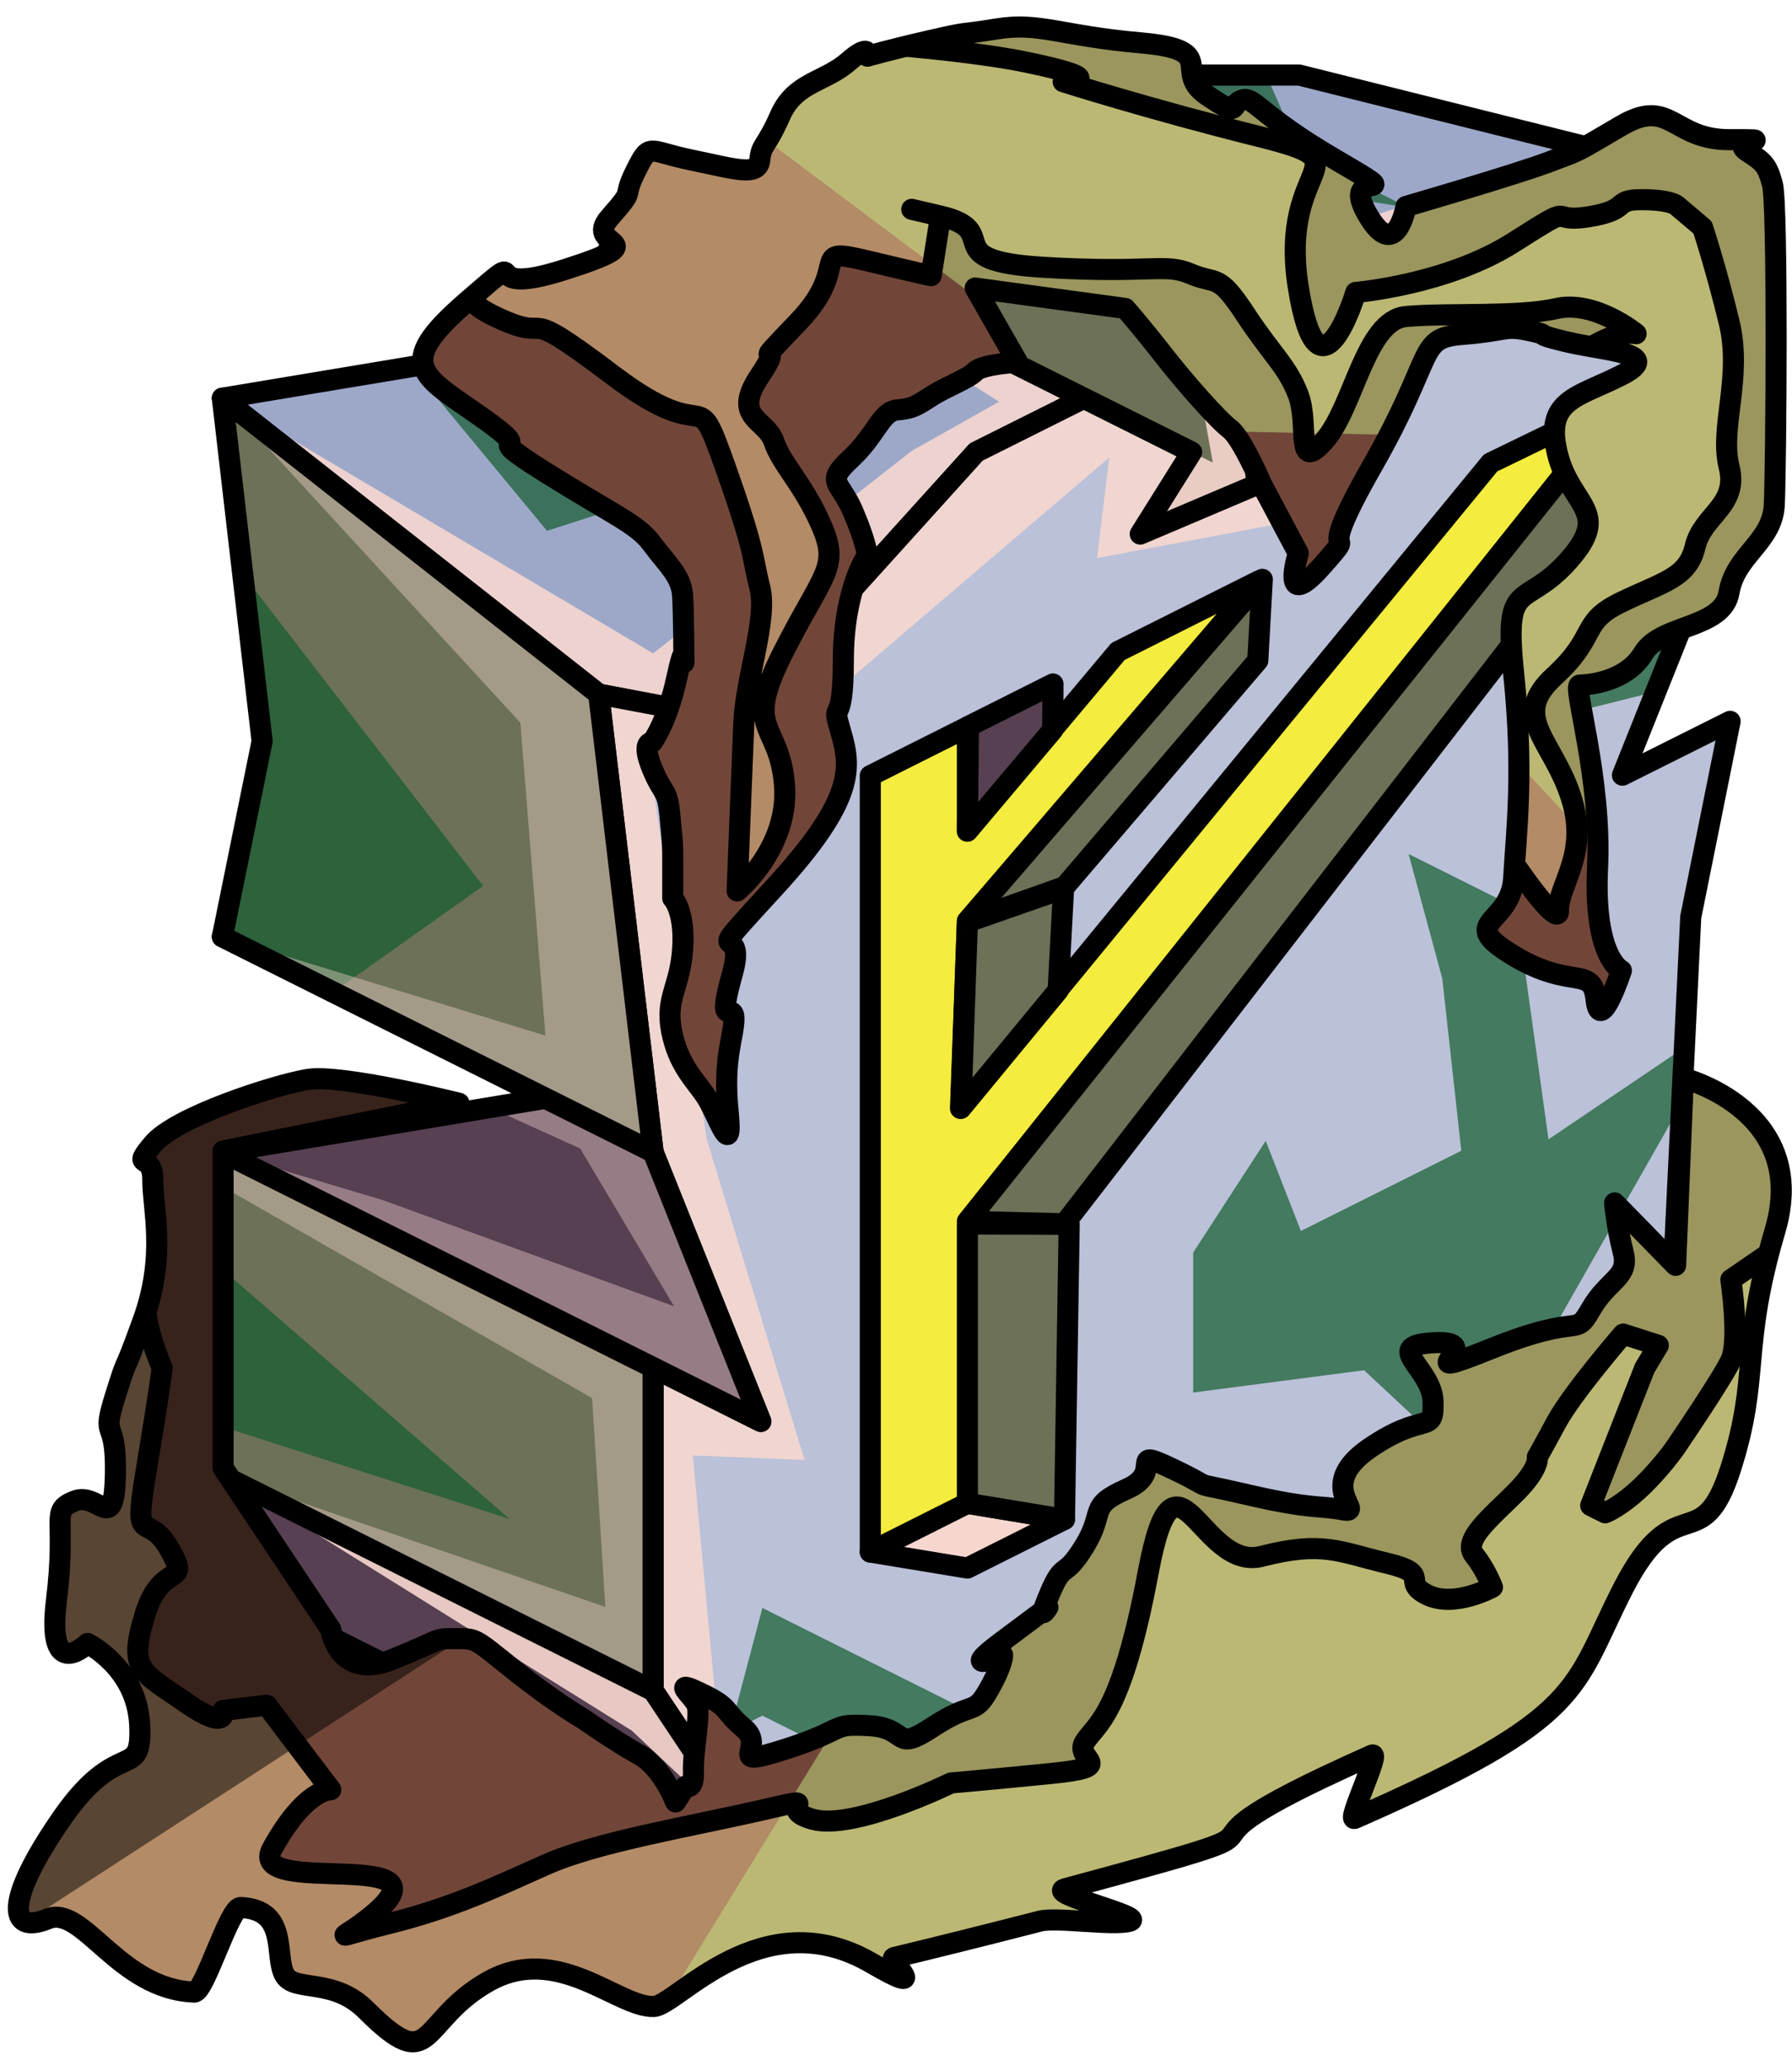 <?xml version="1.0" encoding="UTF-8" standalone="no"?><!DOCTYPE svg PUBLIC "-//W3C//DTD SVG 1.1//EN" "http://www.w3.org/Graphics/SVG/1.1/DTD/svg11.dtd"><svg width="100%" height="100%" viewBox="0 0 85 98" version="1.1" xmlns="http://www.w3.org/2000/svg" xmlns:xlink="http://www.w3.org/1999/xlink" xml:space="preserve" xmlns:serif="http://www.serif.com/" style="fill-rule:evenodd;clip-rule:evenodd;stroke-linecap:round;stroke-linejoin:round;stroke-miterlimit:1.5;"><g id="F_Runestone_mossy_runes_2"><g id="F_Runestone_grass_runes_2"><g id="F_Runestone_runes_2"><g><g><path d="M61.631,3.561l20.434,5.108l-20.434,5.109l-20.434,-10.217l20.434,0Z" style="fill:#9da8c9;"/><clipPath id="_clip1"><path d="M61.631,3.561l20.434,5.108l-20.434,5.109l-20.434,-10.217l20.434,0Z"/></clipPath><g clip-path="url(#_clip1)"><path d="M82.139,73.709l-8.122,-11.265l8.122,-14.278l-8.689,5.872l-1.528,-10.981l-5.108,-2.554l1.598,5.908l0.902,8.167l-7.609,3.805l-1.669,-4.274l-3.439,5.297l0,6.64l8.106,-1.056l7.219,6.731l-10.217,12.205l-15.326,-2.555l-10.217,-5.108l-1.552,5.885l1.552,-0.777l7.891,3.946l-38.542,1.163l0,-20.434l18.659,5.996l-18.659,-16.213l0,-15.326l7.232,8.724l10.172,-7.209l-14.219,-18.433l9.122,-17.797l3.019,13.211l5.108,6.178l10.217,-3.292l0,-6.925l-2.675,6.447l-7.542,-1.338l10.217,-11.653l6.84,-10.47l13.595,10.277l10.217,1.629l-5.109,-2.554l-3.674,-8.381l24.108,5.843l-5.108,10.2l3.651,3.283l-6.601,15.677l11.808,-2.955l3.084,-40.684l-80.271,5.841l-16.808,107.384l98.739,-15.334l-8.494,-14.463Z" style="fill:#135c2e;fill-opacity:0.7;"/><path d="M82.065,8.669l-18.481,6.9l-1.279,3.654l-0.674,5.443l-9.595,1.806l0.58,-4.774l-16.527,14.129l-5.109,1.548l2.54,16.645l4.645,15.226l-5.302,-0.216l1.044,11.184l2.182,7.637l-6.118,-5.766l-19.425,-12.114l18.167,6.242l-0.629,-9.902l-17.538,-10.033l0,-1.632l7.619,2.277l13.806,5.033l-4.451,-7.484l-4.129,-1.871l2.481,-0.509l-15.326,-7.663l15.326,4.688l-1.191,-14.839l-14.135,-15.392l20.434,12.102l12.281,-9.613l4.129,-2.322l-16.41,-10.384l26.546,13.273l-1.003,-5.61l0.609,-2.118l-15.935,-10.653l20.434,7.814l7.308,-2.387l13.126,-0.319Z" style="fill:#f6d7d0;fill-opacity:0.9;"/></g><path d="M61.631,3.561l20.434,5.108l-20.434,5.109l-20.434,-10.217l20.434,0Z" style="fill:none;stroke:#000;stroke-width:1px;"/><path d="M30.98,8.669l-5.108,7.663l-15.326,2.554l17.852,14.035l6.39,1.254l11.518,-12.735l5.108,-2.554l-20.434,-10.217" style="fill:#9da8c9;"/><clipPath id="_clip2"><path d="M30.98,8.669l-5.108,7.663l-15.326,2.554l17.852,14.035l6.39,1.254l11.518,-12.735l5.108,-2.554l-20.434,-10.217"/></clipPath><g clip-path="url(#_clip2)"><path d="M82.139,73.709l-8.122,-11.265l8.122,-14.278l-8.689,5.872l-1.528,-10.981l-5.108,-2.554l1.598,5.908l0.902,8.167l-7.609,3.805l-1.669,-4.274l-3.439,5.297l0,6.64l8.106,-1.056l7.219,6.731l-10.217,12.205l-15.326,-2.555l-10.217,-5.108l-1.552,5.885l1.552,-0.777l7.891,3.946l-38.542,1.163l0,-20.434l18.659,5.996l-18.659,-16.213l0,-15.326l7.232,8.724l10.172,-7.209l-14.219,-18.433l9.122,-17.797l3.019,13.211l5.108,6.178l10.217,-3.292l0,-6.925l-2.675,6.447l-7.542,-1.338l10.217,-11.653l6.84,-10.47l13.595,10.277l10.217,1.629l-5.109,-2.554l-3.674,-8.381l24.108,5.843l-5.108,10.2l3.651,3.283l-6.601,15.677l11.808,-2.955l3.084,-40.684l-80.271,5.841l-16.808,107.384l98.739,-15.334l-8.494,-14.463Z" style="fill:#135c2e;fill-opacity:0.7;"/><path d="M82.065,8.669l-18.481,6.9l-1.279,3.654l-0.674,5.443l-9.595,1.806l0.58,-4.774l-16.527,14.129l-5.109,1.548l2.54,16.645l4.645,15.226l-5.302,-0.216l1.044,11.184l2.182,7.637l-6.118,-5.766l-19.425,-12.114l18.167,6.242l-0.629,-9.902l-17.538,-10.033l0,-1.632l7.619,2.277l13.806,5.033l-4.451,-7.484l-4.129,-1.871l2.481,-0.509l-15.326,-7.663l15.326,4.688l-1.191,-14.839l-14.135,-15.392l20.434,12.102l12.281,-9.613l4.129,-2.322l-16.41,-10.384l26.546,13.273l-1.003,-5.61l0.609,-2.118l-15.935,-10.653l20.434,7.814l7.308,-2.387l13.126,-0.319Z" style="fill:#f6d7d0;fill-opacity:0.9;"/></g><path d="M30.98,8.669l-5.108,7.663l-15.326,2.554l17.852,14.035l6.39,1.254l11.518,-12.735l5.108,-2.554l-20.434,-10.217" style="fill:none;stroke:#000;stroke-width:1px;"/><path d="M82.065,8.669l-20.434,5.109l-5.108,7.662l-5.109,-2.554l-5.108,2.554l-11.469,12.687l-6.441,-1.207l2.584,21.726l5.109,12.771l-5.109,-2.554l0,15.325l5.109,7.663l15.325,-7.663l0,-5.108l5.109,-2.554l5.108,2.554l17.456,-8.728l1.11,-22.857l1.868,-9.283l-5.108,2.554l5.108,-12.771l0,-15.326Z" style="fill:#bac1d8;"/><clipPath id="_clip3"><path d="M82.065,8.669l-20.434,5.109l-5.108,7.662l-5.109,-2.554l-5.108,2.554l-11.469,12.687l-6.441,-1.207l2.584,21.726l5.109,12.771l-5.109,-2.554l0,15.325l5.109,7.663l15.325,-7.663l0,-5.108l5.109,-2.554l5.108,2.554l17.456,-8.728l1.11,-22.857l1.868,-9.283l-5.108,2.554l5.108,-12.771l0,-15.326Z"/></clipPath><g clip-path="url(#_clip3)"><path d="M82.139,73.709l-8.122,-11.265l8.122,-14.278l-8.689,5.872l-1.528,-10.981l-5.108,-2.554l1.598,5.908l0.902,8.167l-7.609,3.805l-1.669,-4.274l-3.439,5.297l0,6.64l8.106,-1.056l7.219,6.731l-10.217,12.205l-15.326,-2.555l-10.217,-5.108l-1.552,5.885l1.552,-0.777l7.891,3.946l-38.542,1.163l0,-20.434l18.659,5.996l-18.659,-16.213l0,-15.326l7.232,8.724l10.172,-7.209l-14.219,-18.433l9.122,-17.797l3.019,13.211l5.108,6.178l10.217,-3.292l0,-6.925l-2.675,6.447l-7.542,-1.338l10.217,-11.653l6.84,-10.47l13.595,10.277l10.217,1.629l-5.109,-2.554l-3.674,-8.381l24.108,5.843l-5.108,10.2l3.651,3.283l-6.601,15.677l11.808,-2.955l3.084,-40.684l-80.271,5.841l-16.808,107.384l98.739,-15.334l-8.494,-14.463Z" style="fill:#135c2e;fill-opacity:0.7;"/><path d="M82.065,8.669l-18.481,6.9l-1.279,3.654l-0.674,5.443l-9.595,1.806l0.58,-4.774l-16.527,14.129l-5.109,1.548l2.54,16.645l4.645,15.226l-5.302,-0.216l1.044,11.184l2.182,7.637l-6.118,-5.766l-19.425,-12.114l18.167,6.242l-0.629,-9.902l-17.538,-10.033l0,-1.632l7.619,2.277l13.806,5.033l-4.451,-7.484l-4.129,-1.871l2.481,-0.509l-15.326,-7.663l15.326,4.688l-1.191,-14.839l-14.135,-15.392l20.434,12.102l12.281,-9.613l4.129,-2.322l-16.41,-10.384l26.546,13.273l-1.003,-5.61l0.609,-2.118l-15.935,-10.653l20.434,7.814l7.308,-2.387l13.126,-0.319Z" style="fill:#f6d7d0;fill-opacity:0.9;"/></g><path d="M82.065,8.669l-20.434,5.109l-5.108,7.662l-5.109,-2.554l-5.108,2.554l-11.469,12.687l-6.441,-1.207l2.584,21.726l5.109,12.771l-5.109,-2.554l0,15.325l5.109,7.663l15.325,-7.663l0,-5.108l5.109,-2.554l5.108,2.554l17.456,-8.728l1.11,-22.857l1.868,-9.283l-5.108,2.554l5.108,-12.771l0,-15.326Z" style="fill:none;stroke:#000;stroke-width:1px;"/><path d="M10.546,18.886l17.852,14.035l2.582,21.725l-20.434,-10.217l1.887,-9.274l-1.887,-16.269Z" style="fill:#6c7157;"/><clipPath id="_clip4"><path d="M10.546,18.886l17.852,14.035l2.582,21.725l-20.434,-10.217l1.887,-9.274l-1.887,-16.269Z"/></clipPath><g clip-path="url(#_clip4)"><path d="M82.139,73.709l-8.122,-11.265l8.122,-14.278l-8.689,5.872l-1.528,-10.981l-5.108,-2.554l1.598,5.908l0.902,8.167l-7.609,3.805l-1.669,-4.274l-3.439,5.297l0,6.64l8.106,-1.056l7.219,6.731l-10.217,12.205l-15.326,-2.555l-10.217,-5.108l-1.552,5.885l1.552,-0.777l7.891,3.946l-38.542,1.163l0,-20.434l18.659,5.996l-18.659,-16.213l0,-15.326l7.232,8.724l10.172,-7.209l-14.219,-18.433l9.122,-17.797l3.019,13.211l5.108,6.178l10.217,-3.292l0,-6.925l-2.675,6.447l-7.542,-1.338l10.217,-11.653l6.84,-10.47l13.595,10.277l10.217,1.629l-5.109,-2.554l-3.674,-8.381l24.108,5.843l-5.108,10.2l3.651,3.283l-6.601,15.677l11.808,-2.955l3.084,-40.684l-80.271,5.841l-16.808,107.384l98.739,-15.334l-8.494,-14.463Z" style="fill:#135c2e;fill-opacity:0.7;"/><path d="M82.065,8.669l-18.481,6.9l-1.279,3.654l-0.674,5.443l-9.595,1.806l0.58,-4.774l-16.527,14.129l-5.109,1.548l2.54,16.645l4.645,15.226l-5.302,-0.216l1.044,11.184l2.182,7.637l-6.118,-5.766l-19.425,-12.114l18.167,6.242l-0.629,-9.902l-17.538,-10.033l0,-1.632l7.619,2.277l13.806,5.033l-4.451,-7.484l-4.129,-1.871l2.481,-0.509l-15.326,-7.663l15.326,4.688l-1.191,-14.839l-14.135,-15.392l20.434,12.102l12.281,-9.613l4.129,-2.322l-16.41,-10.384l26.546,13.273l-1.003,-5.61l0.609,-2.118l-15.935,-10.653l20.434,7.814l7.308,-2.387l13.126,-0.319Z" style="fill:#f6d7d0;fill-opacity:0.4;"/></g><path d="M10.546,18.886l17.852,14.035l2.582,21.725l-20.434,-10.217l1.887,-9.274l-1.887,-16.269Z" style="fill:none;stroke:#000;stroke-width:1px;"/><path d="M36.089,87.851l-20.435,-10.217l-5.108,-7.663l0,-15.325l20.434,10.217l0,15.325l5.109,7.663Z" style="fill:#6c7157;"/><clipPath id="_clip5"><path d="M36.089,87.851l-20.435,-10.217l-5.108,-7.663l0,-15.325l20.434,10.217l0,15.325l5.109,7.663Z"/></clipPath><g clip-path="url(#_clip5)"><path d="M82.139,73.709l-8.122,-11.265l8.122,-14.278l-8.689,5.872l-1.528,-10.981l-5.108,-2.554l1.598,5.908l0.902,8.167l-7.609,3.805l-1.669,-4.274l-3.439,5.297l0,6.64l8.106,-1.056l7.219,6.731l-10.217,12.205l-15.326,-2.555l-10.217,-5.108l-1.552,5.885l1.552,-0.777l7.891,3.946l-38.542,1.163l0,-20.434l18.659,5.996l-18.659,-16.213l0,-15.326l7.232,8.724l10.172,-7.209l-14.219,-18.433l9.122,-17.797l3.019,13.211l5.108,6.178l10.217,-3.292l0,-6.925l-2.675,6.447l-7.542,-1.338l10.217,-11.653l6.84,-10.47l13.595,10.277l10.217,1.629l-5.109,-2.554l-3.674,-8.381l24.108,5.843l-5.108,10.2l3.651,3.283l-6.601,15.677l11.808,-2.955l3.084,-40.684l-80.271,5.841l-16.808,107.384l98.739,-15.334l-8.494,-14.463Z" style="fill:#135c2e;fill-opacity:0.7;"/><path d="M82.065,8.669l-18.481,6.9l-1.279,3.654l-0.674,5.443l-9.595,1.806l0.58,-4.774l-16.527,14.129l-5.109,1.548l2.54,16.645l4.645,15.226l-5.302,-0.216l1.044,11.184l2.182,7.637l-6.118,-5.766l-19.425,-12.114l18.167,6.242l-0.629,-9.902l-17.538,-10.033l0,-1.632l7.619,2.277l13.806,5.033l-4.451,-7.484l-4.129,-1.871l2.481,-0.509l-15.326,-7.663l15.326,4.688l-1.191,-14.839l-14.135,-15.392l20.434,12.102l12.281,-9.613l4.129,-2.322l-16.41,-10.384l26.546,13.273l-1.003,-5.61l0.609,-2.118l-15.935,-10.653l20.434,7.814l7.308,-2.387l13.126,-0.319Z" style="fill:#f6d7d0;fill-opacity:0.4;"/></g><path d="M36.089,87.851l-20.435,-10.217l-5.108,-7.663l0,-15.325l20.434,10.217l0,15.325l5.109,7.663Z" style="fill:none;stroke:#000;stroke-width:1px;"/><path d="M10.546,44.429l15.326,7.663l-15.326,2.554l25.543,12.771l-5.109,-12.771l-20.434,-10.217Z" style="fill:#574052;"/><clipPath id="_clip6"><path d="M10.546,44.429l15.326,7.663l-15.326,2.554l25.543,12.771l-5.109,-12.771l-20.434,-10.217Z"/></clipPath><g clip-path="url(#_clip6)"><path d="M82.065,8.669l-18.481,6.9l-1.279,3.654l-0.674,5.443l-9.595,1.806l0.58,-4.774l-16.527,14.129l-5.109,1.548l2.54,16.645l4.645,15.226l-5.302,-0.216l1.044,11.184l2.182,7.637l-6.118,-5.766l-19.425,-12.114l18.167,6.242l-0.629,-9.902l-17.538,-10.033l0,-1.632l7.619,2.277l13.806,5.033l-4.451,-7.484l-4.129,-1.871l2.481,-0.509l-15.326,-7.663l15.326,4.688l-1.191,-14.839l-14.135,-15.392l20.434,12.102l12.281,-9.613l4.129,-2.322l-16.41,-10.384l26.546,13.273l-1.003,-5.61l0.609,-2.118l-15.935,-10.653l20.434,7.814l7.308,-2.387l13.126,-0.319Z" style="fill:#f6d7d0;fill-opacity:0.4;"/></g><path d="M10.546,44.429l15.326,7.663l-15.326,2.554l25.543,12.771l-5.109,-12.771l-20.434,-10.217Z" style="fill:none;stroke:#000;stroke-width:1px;"/><path d="M10.546,69.971l20.434,10.217l5.109,7.663l-20.435,-10.217l-5.108,-7.663Z" style="fill:#574052;"/><clipPath id="_clip7"><path d="M10.546,69.971l20.434,10.217l5.109,7.663l-20.435,-10.217l-5.108,-7.663Z"/></clipPath><g clip-path="url(#_clip7)"><path d="M82.065,8.669l-18.481,6.9l-1.279,3.654l-0.674,5.443l-9.595,1.806l0.58,-4.774l-16.527,14.129l-5.109,1.548l2.54,16.645l4.645,15.226l-5.302,-0.216l1.044,11.184l2.182,7.637l-6.118,-5.766l-19.425,-12.114l18.167,6.242l-0.629,-9.902l-17.538,-10.033l0,-1.632l7.619,2.277l13.806,5.033l-4.451,-7.484l-4.129,-1.871l2.481,-0.509l-15.326,-7.663l15.326,4.688l-1.191,-14.839l-14.135,-15.392l20.434,12.102l12.281,-9.613l4.129,-2.322l-16.41,-10.384l26.546,13.273l-1.003,-5.61l0.609,-2.118l-15.935,-10.653l20.434,7.814l7.308,-2.387l13.126,-0.319Z" style="fill:#f6d7d0;fill-opacity:0.9;"/></g><path d="M10.546,69.971l20.434,10.217l5.109,7.663l-20.435,-10.217l-5.108,-7.663Z" style="fill:none;stroke:#000;stroke-width:1px;"/><path d="M41.197,3.561l-5.108,7.662l20.434,10.217l-2.438,3.89l5.526,-2.345l-0.435,-5.326l2.455,-3.881l-20.434,-10.217Z" style="fill:#6c7157;"/><clipPath id="_clip8"><path d="M41.197,3.561l-5.108,7.662l20.434,10.217l-2.438,3.89l5.526,-2.345l-0.435,-5.326l2.455,-3.881l-20.434,-10.217Z"/></clipPath><g clip-path="url(#_clip8)"><path d="M82.065,8.669l-18.481,6.9l-1.279,3.654l-0.674,5.443l-9.595,1.806l0.58,-4.774l-16.527,14.129l-5.109,1.548l2.54,16.645l4.645,15.226l-5.302,-0.216l1.044,11.184l2.182,7.637l-6.118,-5.766l-19.425,-12.114l18.167,6.242l-0.629,-9.902l-17.538,-10.033l0,-1.632l7.619,2.277l13.806,5.033l-4.451,-7.484l-4.129,-1.871l2.481,-0.509l-15.326,-7.663l15.326,4.688l-1.191,-14.839l-14.135,-15.392l20.434,12.102l12.281,-9.613l4.129,-2.322l-16.41,-10.384l26.546,13.273l-1.003,-5.61l0.609,-2.118l-15.935,-10.653l20.434,7.814l7.308,-2.387l13.126,-0.319Z" style="fill:#f6d7d0;fill-opacity:0.9;"/></g><path d="M41.197,3.561l-5.108,7.662l20.434,10.217l-2.438,3.89l5.526,-2.345l-0.435,-5.326l2.455,-3.881l-20.434,-10.217Z" style="fill:none;stroke:#000;stroke-width:1px;"/><g><path d="M41.281,36.791l0,36.821l4.605,-2.31l0.503,-11.192l30.651,-41.23l-6.337,3.076l-25.143,30.616l0.326,-8.885l13.818,-16.134l-6.673,3.346l-7.145,8.513l0,-4.931l-4.605,2.31Z" style="fill:#f4ec3e;stroke:#000;stroke-width:1px;"/><path d="M41.281,73.612l4.605,0.759l4.606,-2.31l-4.606,-0.759l-4.605,2.31Z" style="fill:#f6d7d0;stroke:#000;stroke-width:1px;"/><path d="M50.492,72.061l0.223,-13.993l-4.829,-0.018l0,13.252l4.606,0.759Z" style="fill:#6c7157;stroke:#000;stroke-width:1px;"/><path d="M45.886,57.928l31.154,-39.021l0,4.76l-26.548,34.375l-4.606,-0.114Z" style="fill:#6c7157;stroke:#000;stroke-width:1px;"/><path d="M50.501,42.053l9.16,-10.723l0.214,-3.853l-13.989,16.21l4.615,-1.634Z" style="fill:#6c7157;stroke:#000;stroke-width:1px;"/><path d="M45.939,34.45l-0.056,4.973l4.05,-4.801l0.013,-2.182l-4.007,2.01Z" style="fill:#574052;stroke:#000;stroke-width:1px;"/><path d="M45.887,43.729l4.562,-1.591l-0.258,4.834l-4.616,5.592l0.312,-8.835Z" style="fill:#6c7157;stroke:#000;stroke-width:1px;"/></g></g></g></g><path d="M79.845,51.133c0,0 6.024,1.537 4.352,7.225c-1.672,5.688 -0.692,6.842 -2.096,11.265c-1.404,4.423 -2.576,0.768 -5.109,5.714c-2.445,4.776 -1.717,6.082 -12.733,10.908c-0.391,0.171 1.248,-3.193 0.821,-3.003c-0.898,0.4 -1.669,0.754 -2.331,1.07c-8.523,4.067 0.852,1.734 -12.241,5.274c-0.883,0.239 3.879,1.316 3.075,1.538c-0.803,0.222 -3.476,-0.207 -4.251,-0.008c-2.579,0.663 -4.884,1.237 -6.919,1.727c-0.37,0.089 1.938,2.016 -1.083,0.259c-5.189,-3.018 -9.235,2.024 -10.314,2.064c-1.717,0.063 -4.566,-3.054 -7.872,-1.173c-3.307,1.881 -2.554,4.569 -5.78,1.344c-1.544,-1.544 -3.353,-0.852 -3.846,-1.639c-0.537,-0.858 0.226,-3.129 -2.108,-3.227c-0.532,-0.022 -1.71,4.029 -2.194,4.012c-3.598,-0.129 -5.277,-4.16 -6.947,-3.473c-1.894,0.778 -2.04,-0.867 0.667,-4.775c2.707,-3.909 3.812,-1.699 3.69,-4.417c-0.122,-2.718 -2.473,-3.872 -2.473,-3.872c0,0 -1.965,1.936 -1.474,-2.057c0.491,-3.993 -0.318,-4.202 0.839,-4.689c1.158,-0.487 1.892,1.664 1.955,-1.24c0.063,-2.903 -0.708,-1.505 0,-3.763c0.708,-2.258 0.201,-0.492 1.315,-3.579c1.114,-3.088 0.451,-5.273 0.46,-6.654c0.008,-1.38 -1.067,-0.412 0.008,-1.702c1.076,-1.291 5.754,-2.798 7.34,-3.066c1.585,-0.268 7.176,1.13 7.176,1.13l-11.19,2.263l0,15.034l5.108,7.663c0,0 0.364,2.441 2.875,1.437c2.512,-1.004 1.961,-1.004 3.007,-1.004c1.046,0 0.881,-0.055 2.808,1.487c1.927,1.541 3.276,2.314 3.276,2.314c0,0 1.568,1.099 2.669,1.705c1.102,0.605 1.717,2.237 1.717,2.237l0.486,-0.751c0,0 0.4,0.25 0.365,-0.701c-0.035,-0.95 0.35,-2.712 0.158,-3.152c-0.193,-0.441 -1.294,-1.267 0.192,-0.551c1.487,0.716 0.969,0.76 2.054,1.674c1.084,0.913 -1.019,1.927 1.96,0.98c2.978,-0.947 2.056,-1.223 3.976,-1.113c1.92,0.11 1.094,1.322 3.021,0.055c1.927,-1.266 1.927,-0.495 2.643,-1.761c0.715,-1.267 0.66,-1.652 0.66,-1.652c0,0 -2.242,1.017 -0.048,-0.62l2.195,-1.637c0,0 -0.569,0.899 0.101,-0.679c0.67,-1.578 0.638,-0.587 1.645,-2.239c1.007,-1.651 0.122,-1.864 1.996,-2.694c1.874,-0.829 -0.108,-2.04 2.204,-0.939c2.312,1.101 0.378,0.48 3.492,1.203c3.114,0.723 3.39,0.503 4.546,0.723c1.156,0.221 -1.377,-1.101 1.266,-2.917c2.643,-1.817 3.065,-0.588 3.019,-2.221c-0.046,-1.633 -2.523,-2.679 0.119,-2.789c2.643,-0.11 -1.705,2.033 2.671,0.273c4.376,-1.76 3.88,-0.438 4.706,-1.87c0.826,-1.431 1.836,-1.486 1.523,-2.697c-0.312,-1.212 -0.404,-2.333 -0.404,-2.333l2.892,2.961l0.365,-8.882Z" style="fill:#714639;"/><clipPath id="_clip9"><path d="M79.845,51.133c0,0 6.024,1.537 4.352,7.225c-1.672,5.688 -0.692,6.842 -2.096,11.265c-1.404,4.423 -2.576,0.768 -5.109,5.714c-2.445,4.776 -1.717,6.082 -12.733,10.908c-0.391,0.171 1.248,-3.193 0.821,-3.003c-0.898,0.4 -1.669,0.754 -2.331,1.07c-8.523,4.067 0.852,1.734 -12.241,5.274c-0.883,0.239 3.879,1.316 3.075,1.538c-0.803,0.222 -3.476,-0.207 -4.251,-0.008c-2.579,0.663 -4.884,1.237 -6.919,1.727c-0.37,0.089 1.938,2.016 -1.083,0.259c-5.189,-3.018 -9.235,2.024 -10.314,2.064c-1.717,0.063 -4.566,-3.054 -7.872,-1.173c-3.307,1.881 -2.554,4.569 -5.78,1.344c-1.544,-1.544 -3.353,-0.852 -3.846,-1.639c-0.537,-0.858 0.226,-3.129 -2.108,-3.227c-0.532,-0.022 -1.71,4.029 -2.194,4.012c-3.598,-0.129 -5.277,-4.16 -6.947,-3.473c-1.894,0.778 -2.04,-0.867 0.667,-4.775c2.707,-3.909 3.812,-1.699 3.69,-4.417c-0.122,-2.718 -2.473,-3.872 -2.473,-3.872c0,0 -1.965,1.936 -1.474,-2.057c0.491,-3.993 -0.318,-4.202 0.839,-4.689c1.158,-0.487 1.892,1.664 1.955,-1.24c0.063,-2.903 -0.708,-1.505 0,-3.763c0.708,-2.258 0.201,-0.492 1.315,-3.579c1.114,-3.088 0.451,-5.273 0.46,-6.654c0.008,-1.38 -1.067,-0.412 0.008,-1.702c1.076,-1.291 5.754,-2.798 7.34,-3.066c1.585,-0.268 7.176,1.13 7.176,1.13l-11.19,2.263l0,15.034l5.108,7.663c0,0 0.364,2.441 2.875,1.437c2.512,-1.004 1.961,-1.004 3.007,-1.004c1.046,0 0.881,-0.055 2.808,1.487c1.927,1.541 3.276,2.314 3.276,2.314c0,0 1.568,1.099 2.669,1.705c1.102,0.605 1.717,2.237 1.717,2.237l0.486,-0.751c0,0 0.4,0.25 0.365,-0.701c-0.035,-0.95 0.35,-2.712 0.158,-3.152c-0.193,-0.441 -1.294,-1.267 0.192,-0.551c1.487,0.716 0.969,0.76 2.054,1.674c1.084,0.913 -1.019,1.927 1.96,0.98c2.978,-0.947 2.056,-1.223 3.976,-1.113c1.92,0.11 1.094,1.322 3.021,0.055c1.927,-1.266 1.927,-0.495 2.643,-1.761c0.715,-1.267 0.66,-1.652 0.66,-1.652c0,0 -2.242,1.017 -0.048,-0.62l2.195,-1.637c0,0 -0.569,0.899 0.101,-0.679c0.67,-1.578 0.638,-0.587 1.645,-2.239c1.007,-1.651 0.122,-1.864 1.996,-2.694c1.874,-0.829 -0.108,-2.04 2.204,-0.939c2.312,1.101 0.378,0.48 3.492,1.203c3.114,0.723 3.39,0.503 4.546,0.723c1.156,0.221 -1.377,-1.101 1.266,-2.917c2.643,-1.817 3.065,-0.588 3.019,-2.221c-0.046,-1.633 -2.523,-2.679 0.119,-2.789c2.643,-0.11 -1.705,2.033 2.671,0.273c4.376,-1.76 3.88,-0.438 4.706,-1.87c0.826,-1.431 1.836,-1.486 1.523,-2.697c-0.312,-1.212 -0.404,-2.333 -0.404,-2.333l2.892,2.961l0.365,-8.882Z"/></clipPath><g clip-path="url(#_clip9)"><path d="M86.395,39.141l18.329,50.033l-68.039,22.174l-11.592,-5.796l28.829,-46.888l32.473,-19.523" style="fill:#c4e783;fill-opacity:0.5;"/><path d="M88.444,54.886l-4.555,4.581l-1.788,1.225c0,0 0.431,2.914 0,3.823c-0.432,0.908 -2.455,3.88 -2.455,3.88c0,0 -0.557,0.899 -1.632,1.974c-1.076,1.076 -1.874,1.382 -1.874,1.382l-0.688,-0.344l2.562,-6.521l0.645,-1.076l-1.667,-0.537c0,0 -2.419,2.795 -3.172,4.193c-0.753,1.398 -0.901,1.639 -0.901,1.639c0,0 0.147,0.512 -1.035,1.695c-1.182,1.182 -2.522,2.248 -1.959,2.952c0.562,0.703 0.866,1.526 0.866,1.526c0,0 -1.81,1.005 -3.1,0.36c-1.29,-0.645 0.323,-0.968 -1.935,-1.505c-2.258,-0.538 -3.018,-1.061 -5.918,-0.316c-2.899,0.746 -4.082,-6.136 -5.373,0.746c-1.29,6.882 -2.482,7.204 -3.015,8.064c-0.533,0.861 1.737,1.159 -1.656,1.494c-3.393,0.334 -4.683,0.442 -4.683,0.442c0,0 -4.619,2.268 -6.557,1.725c-1.938,-0.542 0.842,-1.188 -2.43,-0.435c-3.271,0.753 -7.808,1.506 -10.217,2.581c-2.409,1.075 -4.448,2.051 -7.461,2.799c-3.013,0.749 -2.275,0.84 -0.785,-0.397c4.038,-3.352 -6.058,-0.789 -4.748,-3.159c1.582,-2.863 2.777,-2.792 2.777,-2.792l-3.037,-4.009l-2.071,0.246c0,0 0.272,1.057 -1.793,-0.386c-2.065,-1.442 -2.731,-1.484 -1.914,-4.151c0.817,-2.667 2.246,-1.225 1.155,-3.129c-1.091,-1.904 -1.736,0.139 -1.091,-3.732c0.645,-3.871 0.753,-4.838 0.753,-4.838c0,0 -1.078,-2.477 -0.754,-3.658c0.323,-1.181 0.431,-2.149 0.431,-2.149l-4.542,1.558l2.646,-6.074l0,-0.86c0,0 -6.599,-2.903 -7.566,0.753c-0.968,3.655 -3.216,4.065 -1.232,13.322c1.984,9.258 2.573,10.124 1.311,15.981c-1.262,5.858 -3.843,9.621 -0.832,10.911c3.011,1.291 0.323,2.258 11.72,2.903c11.398,0.646 59.587,-4.119 59.587,-4.119l22.993,-25.343l-3.01,-13.225" style="fill:#b38b66;"/><clipPath id="_clip10"><path d="M88.444,54.886l-4.555,4.581l-1.788,1.225c0,0 0.431,2.914 0,3.823c-0.432,0.908 -2.455,3.88 -2.455,3.88c0,0 -0.557,0.899 -1.632,1.974c-1.076,1.076 -1.874,1.382 -1.874,1.382l-0.688,-0.344l2.562,-6.521l0.645,-1.076l-1.667,-0.537c0,0 -2.419,2.795 -3.172,4.193c-0.753,1.398 -0.901,1.639 -0.901,1.639c0,0 0.147,0.512 -1.035,1.695c-1.182,1.182 -2.522,2.248 -1.959,2.952c0.562,0.703 0.866,1.526 0.866,1.526c0,0 -1.81,1.005 -3.1,0.36c-1.29,-0.645 0.323,-0.968 -1.935,-1.505c-2.258,-0.538 -3.018,-1.061 -5.918,-0.316c-2.899,0.746 -4.082,-6.136 -5.373,0.746c-1.29,6.882 -2.482,7.204 -3.015,8.064c-0.533,0.861 1.737,1.159 -1.656,1.494c-3.393,0.334 -4.683,0.442 -4.683,0.442c0,0 -4.619,2.268 -6.557,1.725c-1.938,-0.542 0.842,-1.188 -2.43,-0.435c-3.271,0.753 -7.808,1.506 -10.217,2.581c-2.409,1.075 -4.448,2.051 -7.461,2.799c-3.013,0.749 -2.275,0.84 -0.785,-0.397c4.038,-3.352 -6.058,-0.789 -4.748,-3.159c1.582,-2.863 2.777,-2.792 2.777,-2.792l-3.037,-4.009l-2.071,0.246c0,0 0.272,1.057 -1.793,-0.386c-2.065,-1.442 -2.731,-1.484 -1.914,-4.151c0.817,-2.667 2.246,-1.225 1.155,-3.129c-1.091,-1.904 -1.736,0.139 -1.091,-3.732c0.645,-3.871 0.753,-4.838 0.753,-4.838c0,0 -1.078,-2.477 -0.754,-3.658c0.323,-1.181 0.431,-2.149 0.431,-2.149l-4.542,1.558l2.646,-6.074l0,-0.86c0,0 -6.599,-2.903 -7.566,0.753c-0.968,3.655 -3.216,4.065 -1.232,13.322c1.984,9.258 2.573,10.124 1.311,15.981c-1.262,5.858 -3.843,9.621 -0.832,10.911c3.011,1.291 0.323,2.258 11.72,2.903c11.398,0.646 59.587,-4.119 59.587,-4.119l22.993,-25.343l-3.01,-13.225"/></clipPath><g clip-path="url(#_clip10)"><path d="M86.395,39.141l18.329,50.033l-68.039,22.174l-11.592,-5.796l28.829,-46.888l32.473,-19.523" style="fill:#c4e783;fill-opacity:0.5;"/></g><path d="M88.444,54.886l-4.555,4.581l-1.788,1.225c0,0 0.431,2.914 0,3.823c-0.432,0.908 -2.455,3.88 -2.455,3.88c0,0 -0.557,0.899 -1.632,1.974c-1.076,1.076 -1.874,1.382 -1.874,1.382l-0.688,-0.344l2.562,-6.521l0.645,-1.076l-1.667,-0.537c0,0 -2.419,2.795 -3.172,4.193c-0.753,1.398 -0.901,1.639 -0.901,1.639c0,0 0.147,0.512 -1.035,1.695c-1.182,1.182 -2.522,2.248 -1.959,2.952c0.562,0.703 0.866,1.526 0.866,1.526c0,0 -1.81,1.005 -3.1,0.36c-1.29,-0.645 0.323,-0.968 -1.935,-1.505c-2.258,-0.538 -3.018,-1.061 -5.918,-0.316c-2.899,0.746 -4.082,-6.136 -5.373,0.746c-1.29,6.882 -2.482,7.204 -3.015,8.064c-0.533,0.861 1.737,1.159 -1.656,1.494c-3.393,0.334 -4.683,0.442 -4.683,0.442c0,0 -4.619,2.268 -6.557,1.725c-1.938,-0.542 0.842,-1.188 -2.43,-0.435c-3.271,0.753 -7.808,1.506 -10.217,2.581c-2.409,1.075 -4.448,2.051 -7.461,2.799c-3.013,0.749 -2.275,0.84 -0.785,-0.397c4.038,-3.352 -6.058,-0.789 -4.748,-3.159c1.582,-2.863 2.777,-2.792 2.777,-2.792l-3.037,-4.009l-2.071,0.246c0,0 0.272,1.057 -1.793,-0.386c-2.065,-1.442 -2.731,-1.484 -1.914,-4.151c0.817,-2.667 2.246,-1.225 1.155,-3.129c-1.091,-1.904 -1.736,0.139 -1.091,-3.732c0.645,-3.871 0.753,-4.838 0.753,-4.838c0,0 -1.078,-2.477 -0.754,-3.658c0.323,-1.181 0.431,-2.149 0.431,-2.149l-4.542,1.558l2.646,-6.074l0,-0.86c0,0 -6.599,-2.903 -7.566,0.753c-0.968,3.655 -3.216,4.065 -1.232,13.322c1.984,9.258 2.573,10.124 1.311,15.981c-1.262,5.858 -3.843,9.621 -0.832,10.911c3.011,1.291 0.323,2.258 11.72,2.903c11.398,0.646 59.587,-4.119 59.587,-4.119l22.993,-25.343l-3.01,-13.225" style="fill:none;stroke:#000;stroke-width:1px;"/><path d="M30.201,72.347l-34.27,22.243l-1.489,-52.229l38.658,5.892l-2.899,24.094" style="fill-opacity:0.5;"/></g><path d="M79.845,51.133c0,0 6.024,1.537 4.352,7.225c-1.672,5.688 -0.692,6.842 -2.096,11.265c-1.404,4.423 -2.576,0.768 -5.109,5.714c-2.445,4.776 -1.717,6.082 -12.733,10.908c-0.391,0.171 1.248,-3.193 0.821,-3.003c-0.898,0.4 -1.669,0.754 -2.331,1.07c-8.523,4.067 0.852,1.734 -12.241,5.274c-0.883,0.239 3.879,1.316 3.075,1.538c-0.803,0.222 -3.476,-0.207 -4.251,-0.008c-2.579,0.663 -4.884,1.237 -6.919,1.727c-0.37,0.089 1.938,2.016 -1.083,0.259c-5.189,-3.018 -9.235,2.024 -10.314,2.064c-1.717,0.063 -4.566,-3.054 -7.872,-1.173c-3.307,1.881 -2.554,4.569 -5.78,1.344c-1.544,-1.544 -3.353,-0.852 -3.846,-1.639c-0.537,-0.858 0.226,-3.129 -2.108,-3.227c-0.532,-0.022 -1.71,4.029 -2.194,4.012c-3.598,-0.129 -5.277,-4.16 -6.947,-3.473c-1.894,0.778 -2.04,-0.867 0.667,-4.775c2.707,-3.909 3.812,-1.699 3.69,-4.417c-0.122,-2.718 -2.473,-3.872 -2.473,-3.872c0,0 -1.965,1.936 -1.474,-2.057c0.491,-3.993 -0.318,-4.202 0.839,-4.689c1.158,-0.487 1.892,1.664 1.955,-1.24c0.063,-2.903 -0.708,-1.505 0,-3.763c0.708,-2.258 0.201,-0.492 1.315,-3.579c1.114,-3.088 0.451,-5.273 0.46,-6.654c0.008,-1.38 -1.067,-0.412 0.008,-1.702c1.076,-1.291 5.754,-2.798 7.34,-3.066c1.585,-0.268 7.176,1.13 7.176,1.13l-11.19,2.263l0,15.034l5.108,7.663c0,0 0.364,2.441 2.875,1.437c2.512,-1.004 1.961,-1.004 3.007,-1.004c1.046,0 0.881,-0.055 2.808,1.487c1.927,1.541 3.276,2.314 3.276,2.314c0,0 1.568,1.099 2.669,1.705c1.102,0.605 1.717,2.237 1.717,2.237l0.486,-0.751c0,0 0.4,0.25 0.365,-0.701c-0.035,-0.95 0.35,-2.712 0.158,-3.152c-0.193,-0.441 -1.294,-1.267 0.192,-0.551c1.487,0.716 0.969,0.76 2.054,1.674c1.084,0.913 -1.019,1.927 1.96,0.98c2.978,-0.947 2.056,-1.223 3.976,-1.113c1.92,0.11 1.094,1.322 3.021,0.055c1.927,-1.266 1.927,-0.495 2.643,-1.761c0.715,-1.267 0.66,-1.652 0.66,-1.652c0,0 -2.242,1.017 -0.048,-0.62l2.195,-1.637c0,0 -0.569,0.899 0.101,-0.679c0.67,-1.578 0.638,-0.587 1.645,-2.239c1.007,-1.651 0.122,-1.864 1.996,-2.694c1.874,-0.829 -0.108,-2.04 2.204,-0.939c2.312,1.101 0.378,0.48 3.492,1.203c3.114,0.723 3.39,0.503 4.546,0.723c1.156,0.221 -1.377,-1.101 1.266,-2.917c2.643,-1.817 3.065,-0.588 3.019,-2.221c-0.046,-1.633 -2.523,-2.679 0.119,-2.789c2.643,-0.11 -1.705,2.033 2.671,0.273c4.376,-1.76 3.88,-0.438 4.706,-1.87c0.826,-1.431 1.836,-1.486 1.523,-2.697c-0.312,-1.212 -0.404,-2.333 -0.404,-2.333l2.892,2.961l0.365,-8.882Z" style="fill:none;stroke:#000;stroke-width:1px;"/></g><path d="M76.907,46.031c0,0 -1.331,-0.603 -1.13,-4.875c0.202,-4.273 -1.197,-8.654 -0.849,-8.663c0.347,-0.008 2.185,-0.114 3.025,-1.512c0.84,-1.399 3.767,-1.135 4.063,-2.894c0.296,-1.76 2.055,-2.375 2.143,-4.135c0.088,-1.759 0.176,-14.249 -0.088,-15.217c-0.264,-0.968 -0.44,-1.056 -1.231,-1.583c-0.792,-0.528 1.871,-0.528 -0.824,-0.528c-2.695,0 -2.772,-2.03 -5.109,-0.663c-2.336,1.367 -1.879,1.137 -3.471,1.735c-1.592,0.599 -6.746,2.095 -6.746,2.095c0,0 -0.481,2.738 -1.841,0.357c-1.361,-2.381 2.345,-0.334 -1.443,-2.545c-3.788,-2.211 -3.905,-3.06 -4.506,-2.855c-0.602,0.205 0.014,0.908 -1.657,-0.235c-1.671,-1.144 0.687,-2.145 -3.131,-2.48c-3.818,-0.335 -4.809,-0.991 -6.821,-0.663c-2.011,0.328 -1.083,0.073 -3.174,0.552c-2.091,0.48 -2.969,0.744 -2.969,0.744c0,0 0.162,-0.681 -0.931,0.275c-1.094,0.956 -2.506,0.947 -3.208,2.535c-0.701,1.588 -0.887,1.324 -0.97,2.115c-0.083,0.792 -1.143,0.431 -3.252,-0.004c-2.109,-0.435 -1.937,-0.866 -2.639,0.537c-0.701,1.403 0.091,0.699 -1.229,2.194c-1.319,1.496 2.551,0.968 -2.111,2.463c-4.662,1.496 -1.194,-1.482 -4.687,1.546c-3.493,3.028 -2.089,3.475 0.771,5.494c2.861,2.02 -0.431,0.437 2.93,2.548c3.361,2.111 4.393,2.463 5.109,3.431c0.715,0.967 1.383,1.511 1.445,2.427c0.062,0.915 0.062,3.202 0.062,3.202c0,0 0.088,-1.231 -0.352,0.792c-0.44,2.023 -1.155,2.99 -1.155,2.99c0,0 -0.54,-0.088 0,1.232c0.539,1.319 0.725,0.9 0.852,2.297c0.127,1.397 0.127,1.221 0.127,2.189c0,0.968 0,1.671 0,1.671c0,0 0.591,0.578 0.471,2.4c-0.119,1.822 -0.837,2.322 -0.522,3.919c0.315,1.598 1.106,2.301 1.634,3.093c0.528,0.792 1.293,3.202 1.043,0.677c-0.251,-2.524 0.277,-3.492 0.277,-4.371c0,-0.88 -0.852,0.648 -0.074,-2.139c0.777,-2.787 -1.863,0.119 2.008,-4.105c3.871,-4.224 3.617,-5.699 3.129,-7.38c-0.489,-1.682 0.126,0.078 0.126,-3.353c0,-3.43 1.146,-5.014 1.146,-5.014c0,0 -0.108,-0.74 -0.715,-2.129c-0.607,-1.389 -1.31,-1.301 -0.079,-2.445c1.232,-1.143 1.433,-2.249 2.212,-2.312c0.779,-0.063 0.955,-0.239 1.659,-0.678c0.703,-0.44 1.688,-0.792 2.031,-1.144c0.344,-0.352 2.012,-0.435 2.012,-0.435l-2.012,-3.523l7.117,0.967c0,0 0.703,0.791 1.802,2.199c1.1,1.408 2.6,3.089 3.17,3.524c0.569,0.435 1.499,2.621 1.499,2.621l1.738,3.267c0,0 -0.909,2.903 1.114,0.616c2.024,-2.287 -0.64,0.566 2.407,-4.775c3.047,-5.341 2.08,-6.044 4.279,-6.22c2.199,-0.176 1.935,-0.44 3.166,-0.176c1.232,0.264 -0.088,0.088 1.759,0.528c1.848,0.44 4.673,0.527 2.6,1.583c-2.072,1.056 -3.655,1.144 -3.039,3.694c0.615,2.551 2.638,2.727 0.527,5.102c-2.111,2.375 -3.081,0.704 -2.596,5.366c0.485,4.662 0.13,7.389 0,9.676c-0.13,2.287 -2.772,2.023 0,3.694c2.772,1.671 3.73,0.42 3.911,2.101c0.181,1.681 1.197,-1.397 1.197,-1.397Z" style="fill:#714639;"/><clipPath id="_clip11"><path d="M76.907,46.031c0,0 -1.331,-0.603 -1.13,-4.875c0.202,-4.273 -1.197,-8.654 -0.849,-8.663c0.347,-0.008 2.185,-0.114 3.025,-1.512c0.84,-1.399 3.767,-1.135 4.063,-2.894c0.296,-1.76 2.055,-2.375 2.143,-4.135c0.088,-1.759 0.176,-14.249 -0.088,-15.217c-0.264,-0.968 -0.44,-1.056 -1.231,-1.583c-0.792,-0.528 1.871,-0.528 -0.824,-0.528c-2.695,0 -2.772,-2.03 -5.109,-0.663c-2.336,1.367 -1.879,1.137 -3.471,1.735c-1.592,0.599 -6.746,2.095 -6.746,2.095c0,0 -0.481,2.738 -1.841,0.357c-1.361,-2.381 2.345,-0.334 -1.443,-2.545c-3.788,-2.211 -3.905,-3.06 -4.506,-2.855c-0.602,0.205 0.014,0.908 -1.657,-0.235c-1.671,-1.144 0.687,-2.145 -3.131,-2.48c-3.818,-0.335 -4.809,-0.991 -6.821,-0.663c-2.011,0.328 -1.083,0.073 -3.174,0.552c-2.091,0.48 -2.969,0.744 -2.969,0.744c0,0 0.162,-0.681 -0.931,0.275c-1.094,0.956 -2.506,0.947 -3.208,2.535c-0.701,1.588 -0.887,1.324 -0.97,2.115c-0.083,0.792 -1.143,0.431 -3.252,-0.004c-2.109,-0.435 -1.937,-0.866 -2.639,0.537c-0.701,1.403 0.091,0.699 -1.229,2.194c-1.319,1.496 2.551,0.968 -2.111,2.463c-4.662,1.496 -1.194,-1.482 -4.687,1.546c-3.493,3.028 -2.089,3.475 0.771,5.494c2.861,2.02 -0.431,0.437 2.93,2.548c3.361,2.111 4.393,2.463 5.109,3.431c0.715,0.967 1.383,1.511 1.445,2.427c0.062,0.915 0.062,3.202 0.062,3.202c0,0 0.088,-1.231 -0.352,0.792c-0.44,2.023 -1.155,2.99 -1.155,2.99c0,0 -0.54,-0.088 0,1.232c0.539,1.319 0.725,0.9 0.852,2.297c0.127,1.397 0.127,1.221 0.127,2.189c0,0.968 0,1.671 0,1.671c0,0 0.591,0.578 0.471,2.4c-0.119,1.822 -0.837,2.322 -0.522,3.919c0.315,1.598 1.106,2.301 1.634,3.093c0.528,0.792 1.293,3.202 1.043,0.677c-0.251,-2.524 0.277,-3.492 0.277,-4.371c0,-0.88 -0.852,0.648 -0.074,-2.139c0.777,-2.787 -1.863,0.119 2.008,-4.105c3.871,-4.224 3.617,-5.699 3.129,-7.38c-0.489,-1.682 0.126,0.078 0.126,-3.353c0,-3.43 1.146,-5.014 1.146,-5.014c0,0 -0.108,-0.74 -0.715,-2.129c-0.607,-1.389 -1.31,-1.301 -0.079,-2.445c1.232,-1.143 1.433,-2.249 2.212,-2.312c0.779,-0.063 0.955,-0.239 1.659,-0.678c0.703,-0.44 1.688,-0.792 2.031,-1.144c0.344,-0.352 2.012,-0.435 2.012,-0.435l-2.012,-3.523l7.117,0.967c0,0 0.703,0.791 1.802,2.199c1.1,1.408 2.6,3.089 3.17,3.524c0.569,0.435 1.499,2.621 1.499,2.621l1.738,3.267c0,0 -0.909,2.903 1.114,0.616c2.024,-2.287 -0.64,0.566 2.407,-4.775c3.047,-5.341 2.08,-6.044 4.279,-6.22c2.199,-0.176 1.935,-0.44 3.166,-0.176c1.232,0.264 -0.088,0.088 1.759,0.528c1.848,0.44 4.673,0.527 2.6,1.583c-2.072,1.056 -3.655,1.144 -3.039,3.694c0.615,2.551 2.638,2.727 0.527,5.102c-2.111,2.375 -3.081,0.704 -2.596,5.366c0.485,4.662 0.13,7.389 0,9.676c-0.13,2.287 -2.772,2.023 0,3.694c2.772,1.671 3.73,0.42 3.911,2.101c0.181,1.681 1.197,-1.397 1.197,-1.397Z"/></clipPath><g clip-path="url(#_clip11)"><path d="M57.697,-2.005l31.039,5.841l-2.786,37.297l-5.656,4.003l-9.704,-10.474l-2.648,-14.001l-13.255,-0.268l-20.451,-15.334l13.397,-13.736l10.064,6.672Z" style="fill:#c4e783;fill-opacity:0.5;"/><path d="M73.924,43.212c-0.026,-1.284 1.481,-2.667 0.595,-5.406c-0.885,-2.739 -2.908,-3.795 -0.797,-5.73c2.111,-1.935 1.182,-2.551 3.185,-3.518c2.004,-0.968 3.148,-1.144 3.5,-2.639c0.352,-1.495 2.075,-1.935 1.609,-3.782c-0.466,-1.848 0.642,-4.223 0,-6.861c-0.642,-2.639 -1.257,-4.487 -1.257,-4.487l-1.222,-1.035c0,0 -0.274,-0.284 -1.681,-0.284c-1.408,0 -0.463,0.485 -2.518,0.814c-2.056,0.33 -0.36,-0.814 -3.539,1.209c-3.179,2.023 -7.489,2.375 -7.489,2.375c0,0 -1.762,5.844 -2.728,-0.244c-0.967,-6.089 3.431,-5.825 -1.846,-7.145c-5.278,-1.319 -9.307,-2.604 -9.307,-2.604c0,0 2.534,-0.035 -1.689,-0.914c-4.222,-0.88 -12.701,-1.232 -12.701,-1.232c0,0 -1.982,-0.252 -2.821,0.534c-0.838,0.786 -2.134,-2.07 -3.378,1.689c-1.243,3.759 -4.064,5.769 -5.028,7.623c-0.965,1.853 -4.169,2.104 -1.247,3.474c2.921,1.37 0.737,-0.86 5.524,2.762c4.786,3.622 3.793,0.052 5.301,4.3c1.508,4.248 1.263,4.248 1.649,5.743c0.387,1.495 -0.669,4.31 -0.757,6.421c-0.088,2.111 -0.318,7.983 -0.318,7.983c0,0 2.499,-2.052 2.244,-5.061c-0.254,-3.01 -1.993,-2.441 -0.068,-6.244c1.925,-3.803 2.696,-4.019 1.827,-6.022c-0.87,-2.003 -1.88,-2.881 -2.255,-3.981c-0.374,-1.1 -2.027,-1.1 -0.673,-3.124c1.354,-2.023 -0.77,0.15 1.832,-2.564c2.601,-2.713 0.346,-3.593 3.277,-2.889c2.931,0.703 3.018,0.703 3.018,0.703l0.447,-2.828c0,0 -3.072,-0.718 0,0c3.072,0.717 -0.31,2.115 4.856,2.428c5.165,0.312 5.765,-0.215 7.004,0.312c1.24,0.528 1.29,-0.075 2.584,1.898c1.294,1.973 1.996,2.465 2.525,3.846c0.529,1.381 -0.175,3.756 1.232,2.173c1.408,-1.583 1.947,-5.717 3.876,-5.893c1.93,-0.176 5.297,0.038 7.132,-0.377c1.835,-0.415 3.783,1.194 3.783,1.194c-3.035,-0.508 -9.962,8.107 -6.522,9.474c0.735,0.293 -1.594,8.775 -1.985,10.105c-0.39,1.33 4.852,9.089 4.826,7.804Z" style="fill:#b38b66;"/><clipPath id="_clip12"><path d="M73.924,43.212c-0.026,-1.284 1.481,-2.667 0.595,-5.406c-0.885,-2.739 -2.908,-3.795 -0.797,-5.73c2.111,-1.935 1.182,-2.551 3.185,-3.518c2.004,-0.968 3.148,-1.144 3.5,-2.639c0.352,-1.495 2.075,-1.935 1.609,-3.782c-0.466,-1.848 0.642,-4.223 0,-6.861c-0.642,-2.639 -1.257,-4.487 -1.257,-4.487l-1.222,-1.035c0,0 -0.274,-0.284 -1.681,-0.284c-1.408,0 -0.463,0.485 -2.518,0.814c-2.056,0.33 -0.36,-0.814 -3.539,1.209c-3.179,2.023 -7.489,2.375 -7.489,2.375c0,0 -1.762,5.844 -2.728,-0.244c-0.967,-6.089 3.431,-5.825 -1.846,-7.145c-5.278,-1.319 -9.307,-2.604 -9.307,-2.604c0,0 2.534,-0.035 -1.689,-0.914c-4.222,-0.88 -12.701,-1.232 -12.701,-1.232c0,0 -1.982,-0.252 -2.821,0.534c-0.838,0.786 -2.134,-2.07 -3.378,1.689c-1.243,3.759 -4.064,5.769 -5.028,7.623c-0.965,1.853 -4.169,2.104 -1.247,3.474c2.921,1.37 0.737,-0.86 5.524,2.762c4.786,3.622 3.793,0.052 5.301,4.3c1.508,4.248 1.263,4.248 1.649,5.743c0.387,1.495 -0.669,4.31 -0.757,6.421c-0.088,2.111 -0.318,7.983 -0.318,7.983c0,0 2.499,-2.052 2.244,-5.061c-0.254,-3.01 -1.993,-2.441 -0.068,-6.244c1.925,-3.803 2.696,-4.019 1.827,-6.022c-0.87,-2.003 -1.88,-2.881 -2.255,-3.981c-0.374,-1.1 -2.027,-1.1 -0.673,-3.124c1.354,-2.023 -0.77,0.15 1.832,-2.564c2.601,-2.713 0.346,-3.593 3.277,-2.889c2.931,0.703 3.018,0.703 3.018,0.703l0.447,-2.828c0,0 -3.072,-0.718 0,0c3.072,0.717 -0.31,2.115 4.856,2.428c5.165,0.312 5.765,-0.215 7.004,0.312c1.24,0.528 1.29,-0.075 2.584,1.898c1.294,1.973 1.996,2.465 2.525,3.846c0.529,1.381 -0.175,3.756 1.232,2.173c1.408,-1.583 1.947,-5.717 3.876,-5.893c1.93,-0.176 5.297,0.038 7.132,-0.377c1.835,-0.415 3.783,1.194 3.783,1.194c-3.035,-0.508 -9.962,8.107 -6.522,9.474c0.735,0.293 -1.594,8.775 -1.985,10.105c-0.39,1.33 4.852,9.089 4.826,7.804Z"/></clipPath><g clip-path="url(#_clip12)"><path d="M57.697,-2.005l31.039,5.841l-2.786,37.297l-5.656,4.003l-9.704,-10.474l-2.648,-14.001l-13.255,-0.268l-20.451,-15.334l13.397,-13.736l10.064,6.672Z" style="fill:#c4e783;fill-opacity:0.5;"/></g><path d="M73.924,43.212c-0.026,-1.284 1.481,-2.667 0.595,-5.406c-0.885,-2.739 -2.908,-3.795 -0.797,-5.73c2.111,-1.935 1.182,-2.551 3.185,-3.518c2.004,-0.968 3.148,-1.144 3.5,-2.639c0.352,-1.495 2.075,-1.935 1.609,-3.782c-0.466,-1.848 0.642,-4.223 0,-6.861c-0.642,-2.639 -1.257,-4.487 -1.257,-4.487l-1.222,-1.035c0,0 -0.274,-0.284 -1.681,-0.284c-1.408,0 -0.463,0.485 -2.518,0.814c-2.056,0.33 -0.36,-0.814 -3.539,1.209c-3.179,2.023 -7.489,2.375 -7.489,2.375c0,0 -1.762,5.844 -2.728,-0.244c-0.967,-6.089 3.431,-5.825 -1.846,-7.145c-5.278,-1.319 -9.307,-2.604 -9.307,-2.604c0,0 2.534,-0.035 -1.689,-0.914c-4.222,-0.88 -12.701,-1.232 -12.701,-1.232c0,0 -1.982,-0.252 -2.821,0.534c-0.838,0.786 -2.134,-2.07 -3.378,1.689c-1.243,3.759 -4.064,5.769 -5.028,7.623c-0.965,1.853 -4.169,2.104 -1.247,3.474c2.921,1.37 0.737,-0.86 5.524,2.762c4.786,3.622 3.793,0.052 5.301,4.3c1.508,4.248 1.263,4.248 1.649,5.743c0.387,1.495 -0.669,4.31 -0.757,6.421c-0.088,2.111 -0.318,7.983 -0.318,7.983c0,0 2.499,-2.052 2.244,-5.061c-0.254,-3.01 -1.993,-2.441 -0.068,-6.244c1.925,-3.803 2.696,-4.019 1.827,-6.022c-0.87,-2.003 -1.88,-2.881 -2.255,-3.981c-0.374,-1.1 -2.027,-1.1 -0.673,-3.124c1.354,-2.023 -0.77,0.15 1.832,-2.564c2.601,-2.713 0.346,-3.593 3.277,-2.889c2.931,0.703 3.018,0.703 3.018,0.703l0.447,-2.828c0,0 -3.072,-0.718 0,0c3.072,0.717 -0.31,2.115 4.856,2.428c5.165,0.312 5.765,-0.215 7.004,0.312c1.24,0.528 1.29,-0.075 2.584,1.898c1.294,1.973 1.996,2.465 2.525,3.846c0.529,1.381 -0.175,3.756 1.232,2.173c1.408,-1.583 1.947,-5.717 3.876,-5.893c1.93,-0.176 5.297,0.038 7.132,-0.377c1.835,-0.415 3.783,1.194 3.783,1.194c-3.035,-0.508 -9.962,8.107 -6.522,9.474c0.735,0.293 -1.594,8.775 -1.985,10.105c-0.39,1.33 4.852,9.089 4.826,7.804Z" style="fill:none;stroke:#000;stroke-width:1px;"/></g><path d="M76.907,46.031c0,0 -1.331,-0.603 -1.13,-4.875c0.202,-4.273 -1.197,-8.654 -0.849,-8.663c0.347,-0.008 2.185,-0.114 3.025,-1.512c0.84,-1.399 3.767,-1.135 4.063,-2.894c0.296,-1.76 2.055,-2.375 2.143,-4.135c0.088,-1.759 0.176,-14.249 -0.088,-15.217c-0.264,-0.968 -0.44,-1.056 -1.231,-1.583c-0.792,-0.528 1.871,-0.528 -0.824,-0.528c-2.695,0 -2.772,-2.03 -5.109,-0.663c-2.336,1.367 -1.879,1.137 -3.471,1.735c-1.592,0.599 -6.746,2.095 -6.746,2.095c0,0 -0.481,2.738 -1.841,0.357c-1.361,-2.381 2.345,-0.334 -1.443,-2.545c-3.788,-2.211 -3.905,-3.06 -4.506,-2.855c-0.602,0.205 0.014,0.908 -1.657,-0.235c-1.671,-1.144 0.687,-2.145 -3.131,-2.48c-3.818,-0.335 -4.809,-0.991 -6.821,-0.663c-2.011,0.328 -1.083,0.073 -3.174,0.552c-2.091,0.48 -2.969,0.744 -2.969,0.744c0,0 0.162,-0.681 -0.931,0.275c-1.094,0.956 -2.506,0.947 -3.208,2.535c-0.701,1.588 -0.887,1.324 -0.97,2.115c-0.083,0.792 -1.143,0.431 -3.252,-0.004c-2.109,-0.435 -1.937,-0.866 -2.639,0.537c-0.701,1.403 0.091,0.699 -1.229,2.194c-1.319,1.496 2.551,0.968 -2.111,2.463c-4.662,1.496 -1.194,-1.482 -4.687,1.546c-3.493,3.028 -2.089,3.475 0.771,5.494c2.861,2.02 -0.431,0.437 2.93,2.548c3.361,2.111 4.393,2.463 5.109,3.431c0.715,0.967 1.383,1.511 1.445,2.427c0.062,0.915 0.062,3.202 0.062,3.202c0,0 0.088,-1.231 -0.352,0.792c-0.44,2.023 -1.155,2.99 -1.155,2.99c0,0 -0.54,-0.088 0,1.232c0.539,1.319 0.725,0.9 0.852,2.297c0.127,1.397 0.127,1.221 0.127,2.189c0,0.968 0,1.671 0,1.671c0,0 0.591,0.578 0.471,2.4c-0.119,1.822 -0.837,2.322 -0.522,3.919c0.315,1.598 1.106,2.301 1.634,3.093c0.528,0.792 1.293,3.202 1.043,0.677c-0.251,-2.524 0.277,-3.492 0.277,-4.371c0,-0.88 -0.852,0.648 -0.074,-2.139c0.777,-2.787 -1.863,0.119 2.008,-4.105c3.871,-4.224 3.617,-5.699 3.129,-7.38c-0.489,-1.682 0.126,0.078 0.126,-3.353c0,-3.43 1.146,-5.014 1.146,-5.014c0,0 -0.108,-0.74 -0.715,-2.129c-0.607,-1.389 -1.31,-1.301 -0.079,-2.445c1.232,-1.143 1.433,-2.249 2.212,-2.312c0.779,-0.063 0.955,-0.239 1.659,-0.678c0.703,-0.44 1.688,-0.792 2.031,-1.144c0.344,-0.352 2.012,-0.435 2.012,-0.435l-2.012,-3.523l7.117,0.967c0,0 0.703,0.791 1.802,2.199c1.1,1.408 2.6,3.089 3.17,3.524c0.569,0.435 1.499,2.621 1.499,2.621l1.738,3.267c0,0 -0.909,2.903 1.114,0.616c2.024,-2.287 -0.64,0.566 2.407,-4.775c3.047,-5.341 2.08,-6.044 4.279,-6.22c2.199,-0.176 1.935,-0.44 3.166,-0.176c1.232,0.264 -0.088,0.088 1.759,0.528c1.848,0.44 4.673,0.527 2.6,1.583c-2.072,1.056 -3.655,1.144 -3.039,3.694c0.615,2.551 2.638,2.727 0.527,5.102c-2.111,2.375 -3.081,0.704 -2.596,5.366c0.485,4.662 0.13,7.389 0,9.676c-0.13,2.287 -2.772,2.023 0,3.694c2.772,1.671 3.73,0.42 3.911,2.101c0.181,1.681 1.197,-1.397 1.197,-1.397Z" style="fill:none;stroke:#000;stroke-width:1px;"/></g></svg>